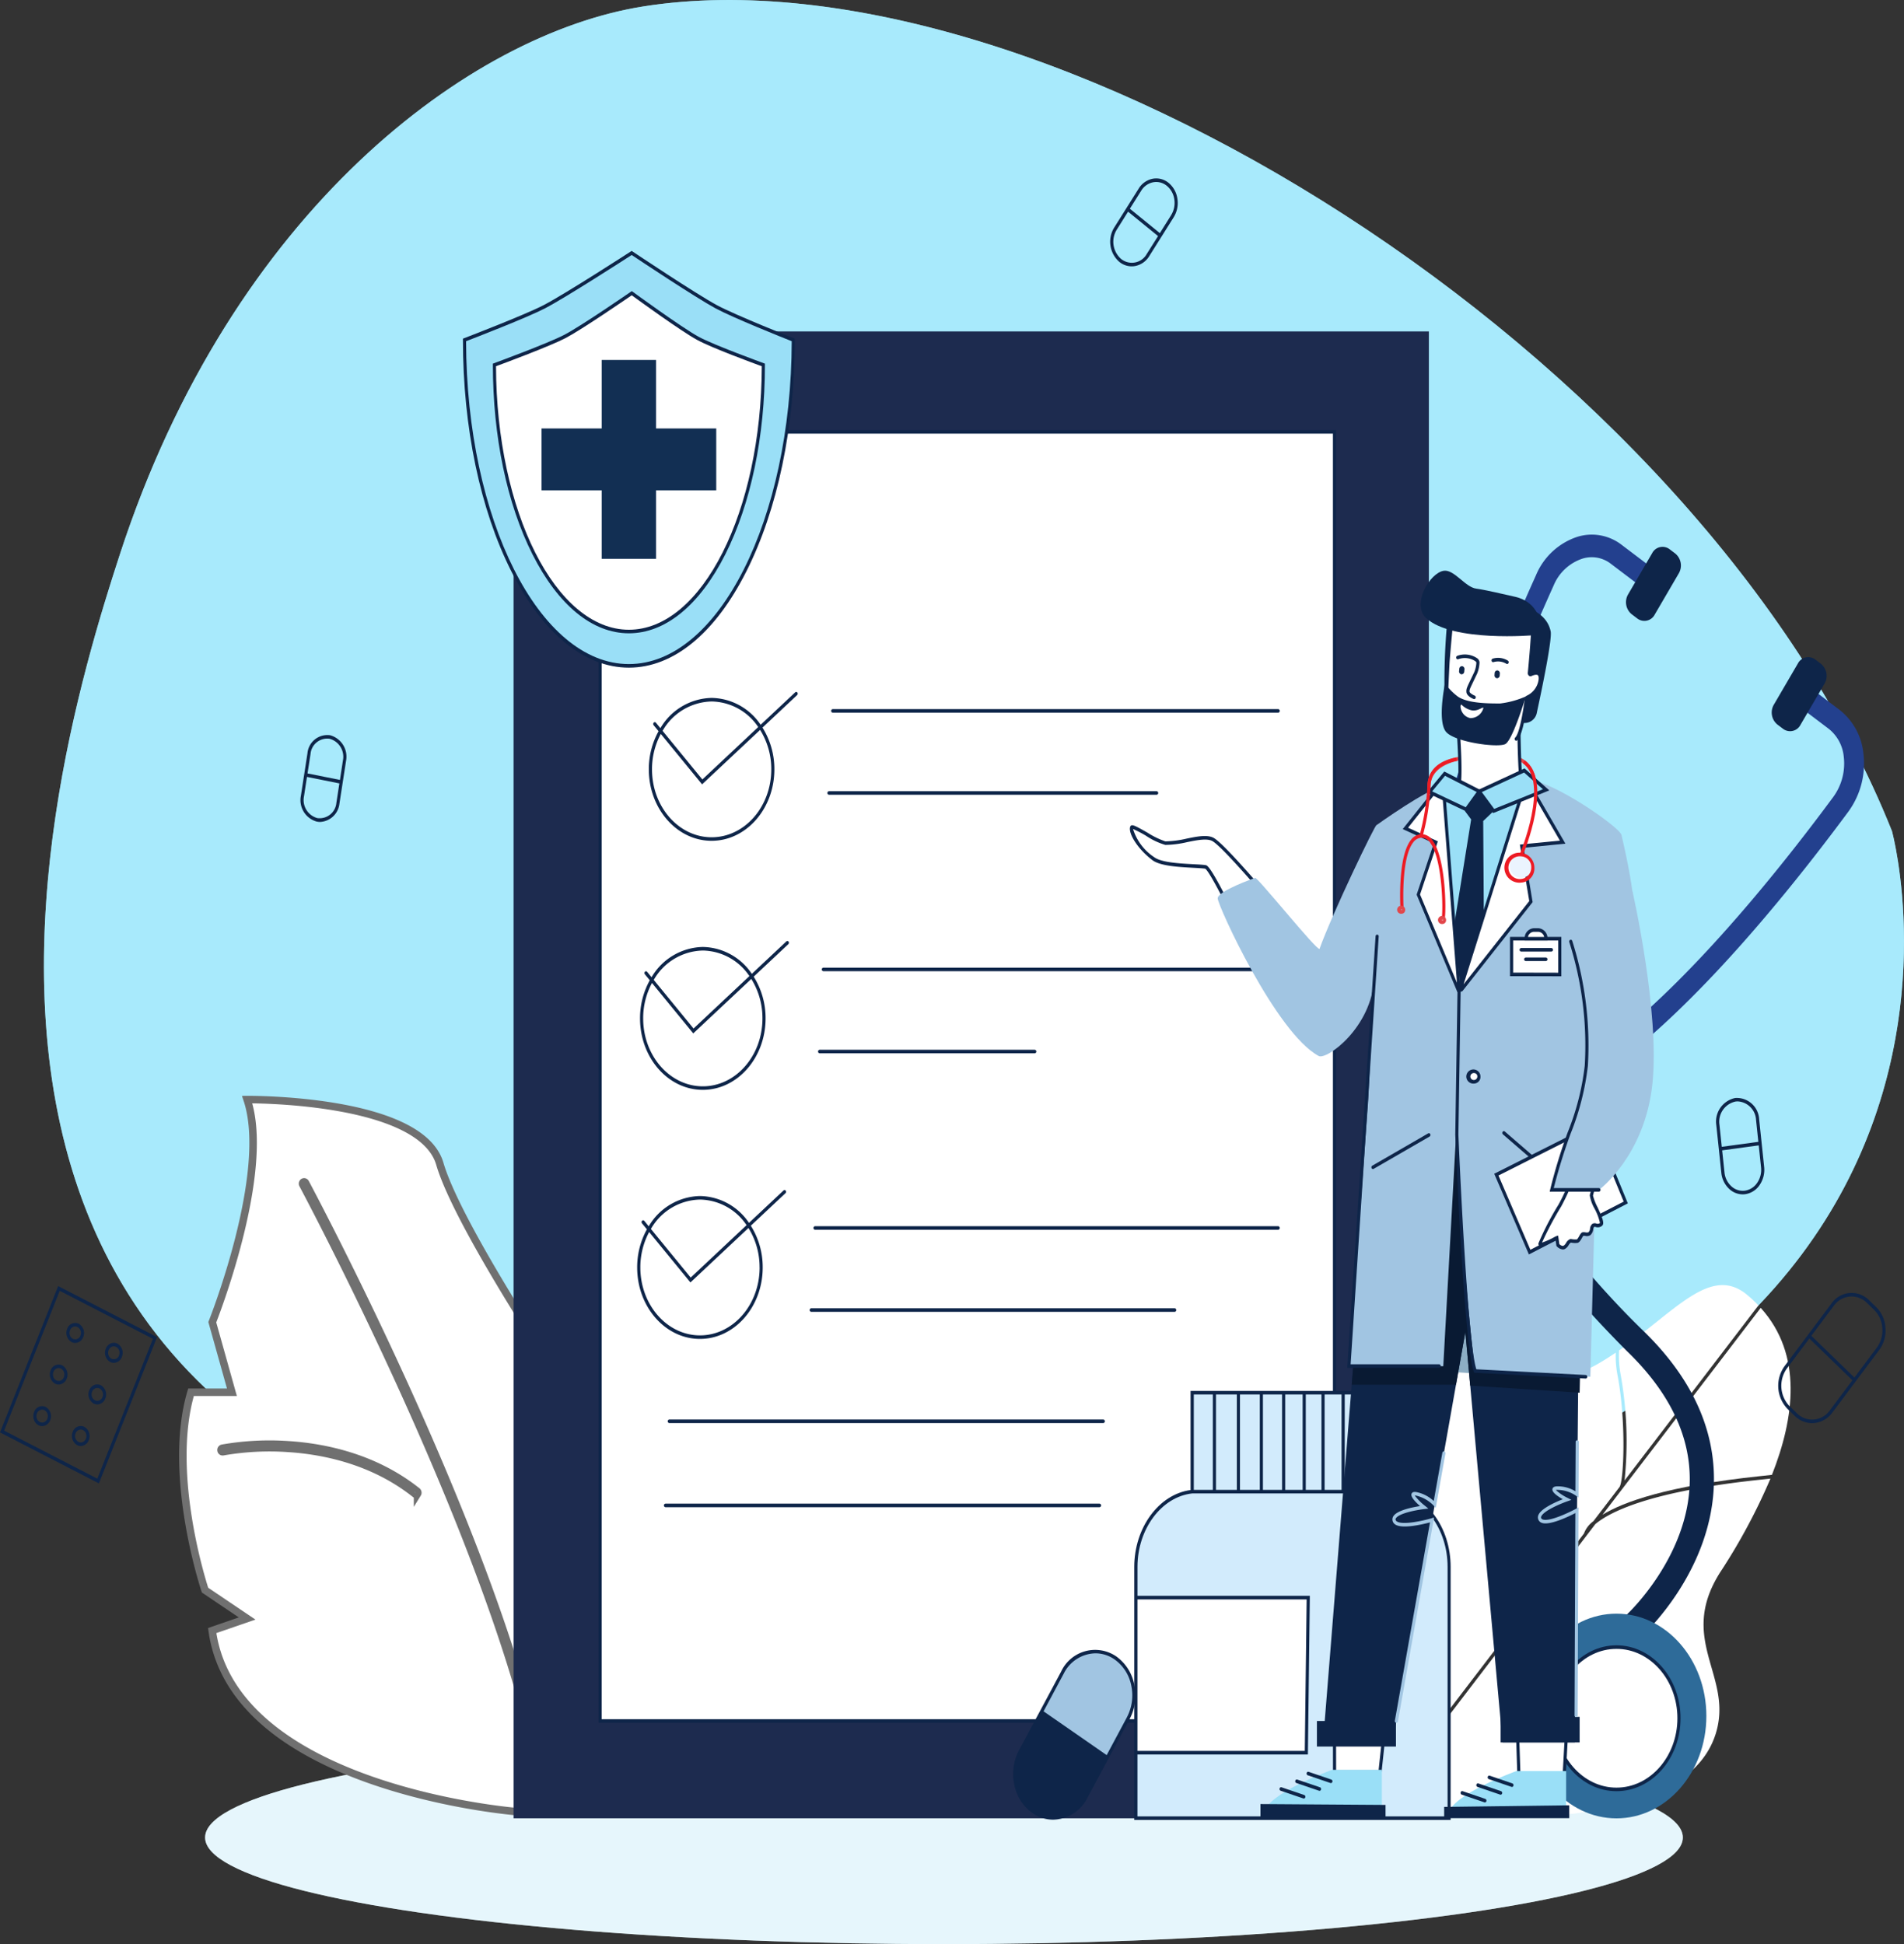 <svg xmlns="http://www.w3.org/2000/svg" width="253.966" height="259.367" viewBox="0 0 253.966 259.367">
  <rect x="0" y="0" width="253.966" height="259.367" fill="#333333" stroke="none"/>
  <g id="illustraion" transform="translate(-962.156 -953.116)">
    <g id="Shadow" transform="translate(989.514 1184.032)">
      <g id="Group_9" data-name="Group 9">
        <ellipse id="Ellipse_12" data-name="Ellipse 12" cx="98.554" cy="14.225" rx="98.554" ry="14.225" fill="#e6f7fd"/>
        <ellipse id="Ellipse_13" data-name="Ellipse 13" cx="98.554" cy="14.225" rx="98.554" ry="14.225" fill="#e6f7fd" opacity="0.5"/>
      </g>
    </g>
    <g id="Background_Simple" data-name="Background Simple" transform="translate(968.017 953.116)">
      <g id="Group_8" data-name="Group 8">
        <path id="Path_27" data-name="Path 27" d="M274.79,188.365C249.219,124.3,161.282,69.989,108.27,78.346,85.213,81.98,53.387,105.5,38.419,151.46,28.577,181.676-5.238,294.207,147.561,287.94S274.79,188.365,274.79,188.365Z" transform="translate(-28.293 -77.493)" fill="#a8eafc"/>
        <path id="Path_28" data-name="Path 28" d="M147.559,287.937C-5.24,294.208,28.577,181.675,38.416,151.46,53.388,105.5,85.21,81.977,108.272,78.344c18.88-2.976,42.186,2,65.534,12.529a212.168,212.168,0,0,1,23.913,12.737c33.449,20.6,63.737,51.353,77.07,84.753C274.789,188.363,300.358,281.673,147.559,287.937Z" transform="translate(-28.292 -77.492)" fill="#a8eafc" opacity="0.7"/>
      </g>
    </g>
    <path id="Path_268" data-name="Path 268" d="M1029.235,1217.63c-7.092-15.677-13.565-27.786-13.629-27.906a.257.257,0,0,1,.069-.327.2.2,0,0,1,.287.079c.064.12,6.546,12.244,13.644,27.935,5.589,12.354,12.544,29.137,16.313,43.592l5.76-42.78s-15.228-22.489-17.791-31.27-25.7-8.566-25.7-8.566c3.279,9.793-4.649,29.7-4.649,29.7l2.618,9.343H1000.7c-3.271,11.057,1.87,26.4,1.87,26.4l5.615,3.787-4.659,1.608c2.906,21.217,40.725,24.166,40.725,24.166l1.519-11.279C1042.076,1247.483,1034.941,1230.245,1029.235,1217.63Zm1.68,13.34a.2.2,0,0,1-.171.1.194.194,0,0,1-.12-.043c-5.667-4.517-12.346-5.814-16.951-6.108a36.107,36.107,0,0,0-8.722.451.212.212,0,0,1-.243-.19.238.238,0,0,1,.168-.277,36.435,36.435,0,0,1,8.821-.458c4.659.3,11.419,1.612,17.167,6.192A.259.259,0,0,1,1030.915,1230.97Z" transform="translate(-13.065 -78.575)" fill="#fff" stroke="#707070" stroke-width="1"/>
    <g id="Group_119" data-name="Group 119" transform="translate(1140.756 1124.562)">
      <path id="Path_269" data-name="Path 269" d="M1293.975,1246.384q-.671.073-1.364.146c-14.639,1.542-20.027,4.267-22,5.928l-25.176,32.931a.2.2,0,0,1-.158.081.2.2,0,0,1-.137-.058.263.263,0,0,1-.02-.336l23.978-31.363a3.543,3.543,0,0,1,1.255-1.642l3.484-4.558c.568-.744.936-8.7-.277-15.005a13.78,13.78,0,0,1-.219-2.93c-.723.488-1.47.964-2.247,1.42-9.128,5.351-11.758-3.889-15.971-2.494s-12.495,20.024-12.495,20.024-15.317,35.976,2.152,42.129c0,0,36.987,5.43,41.892-10.232,2.419-7.721-5.186-12.483.622-21.582A79.37,79.37,0,0,0,1293.975,1246.384Z" transform="translate(-1236.422 -1220.568)" fill="#fff"/>
      <path id="Path_270" data-name="Path 270" d="M1311.505,1221.056l-18.519,24.223h0l-2.582,3.377c2.774-1.7,8.632-3.845,21-5.147q.824-.087,1.6-.173C1316,1235.741,1317.145,1227.3,1311.505,1221.056Z" transform="translate(-1255.251 -1218.021)" fill="#fff"/>
      <path id="Path_271" data-name="Path 271" d="M1293.973,1228.233a50.565,50.565,0,0,1,.542,14.229l17.858-23.358a17.689,17.689,0,0,0-1.533-1.427c-4.86-4.02-9.548,2.239-17.06,7.433A13.443,13.443,0,0,0,1293.973,1228.233Z" transform="translate(-1256.422 -1216.395)" fill="#fff"/>
    </g>
    <g id="Group_120" data-name="Group 120" transform="translate(1150.903 1024.445)">
      <path id="Path_272" data-name="Path 272" d="M1263.739,1139.833a10.114,10.114,0,0,1-6.271-2.069c-6.182-4.682-7.125-15.7-2.8-32.762,3.377-13.319,9.186-27.437,13.464-36.936a9.059,9.059,0,0,1,5.509-5.123,6.5,6.5,0,0,1,5.906,1.058l3.391,2.568-1.465,2.508-3.391-2.568a4.147,4.147,0,0,0-3.774-.652,6.314,6.314,0,0,0-3.823,3.583c-4.226,9.38-9.959,23.308-13.276,36.4-1.851,7.3-2.71,13.459-2.552,18.3.177,5.365,1.615,9.107,4.275,11.122s6.247,2.077,10.659.188c3.979-1.7,8.632-4.986,13.831-9.755,9.315-8.546,18.379-19.952,24.341-28.016a7.579,7.579,0,0,0,1.423-5.4,5.4,5.4,0,0,0-1.987-3.711l-2.966-2.246,1.465-2.508,2.967,2.247a8.445,8.445,0,0,1,3.141,5.793,10.894,10.894,0,0,1-2.019,7.766c-6.038,8.166-15.225,19.726-24.706,28.423C1276.52,1135.89,1269.375,1139.833,1263.739,1139.833Z" transform="translate(-1252.002 -1062.652)" fill="#23408e"/>
      <path id="Path_273" data-name="Path 273" d="M1325.807,1096.731l.771.583a1.555,1.555,0,0,0,2.316-.531l3.211-5.5a2.077,2.077,0,0,0-.466-2.638l-.77-.583a1.555,1.555,0,0,0-2.317.531l-3.211,5.5A2.077,2.077,0,0,0,1325.807,1096.731Z" transform="translate(-1277.486 -1071.406)" fill="#0e2549"/>
      <path id="Path_274" data-name="Path 274" d="M1295.959,1074.127l.77.584a1.555,1.555,0,0,0,2.317-.531l3.21-5.5a2.076,2.076,0,0,0-.466-2.638l-.771-.583a1.555,1.555,0,0,0-2.316.531l-3.211,5.5A2.077,2.077,0,0,0,1295.959,1074.127Z" transform="translate(-1267.075 -1063.521)" fill="#0e2549"/>
      <path id="Path_275" data-name="Path 275" d="M1284.589,1251.92a1.543,1.543,0,0,1-1.255-.682,2.015,2.015,0,0,1,.24-2.583c.08-.074,8.2-7.706,8.294-17.784.058-6.01-2.743-11.8-8.325-17.208a157.557,157.557,0,0,1-22.014-27.62,2,2,0,0,1,.406-2.555,1.493,1.493,0,0,1,2.244.462c.091.149,9.266,15.107,21.454,26.916,6.355,6.157,9.537,12.911,9.459,20.074-.129,11.813-9.108,20.219-9.49,20.571A1.49,1.49,0,0,1,1284.589,1251.92Z" transform="translate(-1255.225 -1104.686)" fill="#0e2549"/>
      <ellipse id="Ellipse_17" data-name="Ellipse 17" cx="11.99" cy="13.654" rx="11.99" ry="13.654" transform="translate(14.877 143.951)" fill="#2e6b99"/>
      <ellipse id="Ellipse_18" data-name="Ellipse 18" cx="8.337" cy="9.493" rx="8.337" ry="9.493" transform="translate(18.531 148.41)" fill="#fff"/>
      <path id="Path_276" data-name="Path 276" d="M1288.684,1309.654c-4.712,0-8.545-4.365-8.545-9.731s3.833-9.731,8.545-9.731,8.546,4.365,8.546,9.731S1293.4,1309.654,1288.684,1309.654Zm0-18.986c-4.482,0-8.128,4.152-8.128,9.256s3.646,9.255,8.128,9.255,8.128-4.152,8.128-9.255S1293.166,1290.667,1288.684,1290.667Z" transform="translate(-1261.817 -1142.019)" fill="#0e2549"/>
    </g>
    <path id="Path_284" data-name="Path 284" d="M975.348,1242.922l-13.192-6.8,7.758-19.52,13.191,6.8Zm-12.639-7.036,12.431,6.406,7.414-18.654-12.431-6.406Z" transform="translate(0 -91.906)" fill="#0e2549"/>
    <path id="Path_285" data-name="Path 285" d="M976.931,1226.815a1.057,1.057,0,0,1-.483-.118,1.42,1.42,0,0,1-.585-1.769,1.122,1.122,0,0,1,1.554-.666,1.42,1.42,0,0,1,.585,1.769h0A1.178,1.178,0,0,1,976.931,1226.815Zm0-2.2a.677.677,0,0,0-.267.055.8.8,0,0,0-.423.451.967.967,0,0,0-.018.659.818.818,0,0,0,.4.481.722.722,0,0,0,1-.429h0a.914.914,0,0,0-.377-1.139A.674.674,0,0,0,976.933,1224.618Zm.879,1.314h0Z" transform="translate(-4.745 -94.535)" fill="#0e2549"/>
    <path id="Path_286" data-name="Path 286" d="M973.544,1235.336a1.047,1.047,0,0,1-.482-.119,1.418,1.418,0,0,1-.585-1.769,1.122,1.122,0,0,1,1.553-.667,1.419,1.419,0,0,1,.586,1.769h0A1.177,1.177,0,0,1,973.544,1235.336Zm0-2.2a.679.679,0,0,0-.268.056.8.8,0,0,0-.422.451.965.965,0,0,0-.019.658.824.824,0,0,0,.4.481.723.723,0,0,0,1-.43.915.915,0,0,0-.377-1.14A.685.685,0,0,0,973.547,1233.138Zm.879,1.315h0Z" transform="translate(-3.564 -97.507)" fill="#0e2549"/>
    <path id="Path_287" data-name="Path 287" d="M970.158,1243.856a1.05,1.05,0,0,1-.483-.119,1.273,1.273,0,0,1-.614-.746,1.5,1.5,0,0,1,.029-1.022,1.122,1.122,0,0,1,1.554-.666,1.419,1.419,0,0,1,.585,1.769A1.177,1.177,0,0,1,970.158,1243.856Zm0-2.2a.759.759,0,0,0-.69.506.967.967,0,0,0-.019.659.82.82,0,0,0,.4.481.665.665,0,0,0,.578.021.8.8,0,0,0,.422-.451.963.963,0,0,0,.019-.659.819.819,0,0,0-.4-.48A.672.672,0,0,0,970.16,1241.658Z" transform="translate(-2.382 -100.479)" fill="#0e2549"/>
    <path id="Path_288" data-name="Path 288" d="M984.84,1230.892a1.045,1.045,0,0,1-.482-.119,1.419,1.419,0,0,1-.585-1.769,1.242,1.242,0,0,1,.655-.7,1.037,1.037,0,0,1,.9.033,1.419,1.419,0,0,1,.585,1.769h0A1.177,1.177,0,0,1,984.84,1230.892Zm0-2.2a.661.661,0,0,0-.266.056.8.8,0,0,0-.423.451.961.961,0,0,0-.018.658.821.821,0,0,0,.4.481.724.724,0,0,0,1-.43h0a.965.965,0,0,0,.019-.658.824.824,0,0,0-.4-.481A.688.688,0,0,0,984.842,1228.693Zm.879,1.315h0Z" transform="translate(-7.504 -95.957)" fill="#0e2549"/>
    <path id="Path_289" data-name="Path 289" d="M981.454,1239.412a1.058,1.058,0,0,1-.483-.119,1.421,1.421,0,0,1-.585-1.769,1.122,1.122,0,0,1,1.554-.667,1.42,1.42,0,0,1,.585,1.769A1.178,1.178,0,0,1,981.454,1239.412Zm0-2.2a.678.678,0,0,0-.267.056.8.8,0,0,0-.422.451.967.967,0,0,0-.019.659.822.822,0,0,0,.4.48.667.667,0,0,0,.578.022.8.8,0,0,0,.422-.451h0a.914.914,0,0,0-.377-1.14A.674.674,0,0,0,981.456,1237.214Z" transform="translate(-6.322 -98.929)" fill="#0e2549"/>
    <path id="Path_290" data-name="Path 290" d="M978.068,1247.932a1.046,1.046,0,0,1-.482-.118,1.419,1.419,0,0,1-.586-1.769,1.122,1.122,0,0,1,1.554-.667,1.42,1.42,0,0,1,.585,1.769A1.177,1.177,0,0,1,978.068,1247.932Zm0-2.2a.758.758,0,0,0-.69.506.914.914,0,0,0,.378,1.14.668.668,0,0,0,.578.021.8.8,0,0,0,.422-.451.965.965,0,0,0,.019-.658.821.821,0,0,0-.4-.481A.678.678,0,0,0,978.071,1245.735Z" transform="translate(-5.141 -101.901)" fill="#0e2549"/>
    <path id="Path_291" data-name="Path 291" d="M1027.668,1103.72a2.664,2.664,0,0,0-3.025,2.413l-.876,5.663a2.968,2.968,0,0,0,2.119,3.445,2.322,2.322,0,0,0,.455.046,2.737,2.737,0,0,0,2.57-2.459l.876-5.663A2.967,2.967,0,0,0,1027.668,1103.72Zm-1.709,11.053a2.493,2.493,0,0,1-1.78-2.894l.4-2.6,4.321.867-.4,2.6A2.24,2.24,0,0,1,1025.96,1114.772Zm3.416-7.691-.4,2.6-4.321-.866.4-2.6a2.239,2.239,0,0,1,2.541-2.027A2.492,2.492,0,0,1,1029.376,1107.082Z" transform="translate(-21.477 -52.515)" fill="#0e2549"/>
    <path id="Path_292" data-name="Path 292" d="M1340.7,1222.659a4.239,4.239,0,0,0-1.237-2.764l-.956-.928a3.274,3.274,0,0,0-5.021.456l-6.242,8.34a4.46,4.46,0,0,0,.4,5.717l.956.928a3.3,3.3,0,0,0,2.307.967,3.392,3.392,0,0,0,2.714-1.424l6.242-8.34A4.406,4.406,0,0,0,1340.7,1222.659Zm-7.4,10.984a2.89,2.89,0,0,1-4.432.4l-.956-.928a3.938,3.938,0,0,1-.354-5.047l2.986-3.989,5.742,5.572Zm6.242-8.34-2.986,3.989-5.742-5.572,2.985-3.989a2.89,2.89,0,0,1,4.432-.4l.957.928a3.741,3.741,0,0,1,1.09,2.44A3.889,3.889,0,0,1,1339.547,1225.3Z" transform="translate(-127.049 -92.393)" fill="#0e2549"/>
    <path id="Path_293" data-name="Path 293" d="M1320.084,1187.248l-.665-6.334a2.986,2.986,0,0,0-3.2-2.862,3.213,3.213,0,0,0-2.513,3.639l.333,3.167h0l.333,3.167a3.382,3.382,0,0,0,1.079,2.182,2.645,2.645,0,0,0,1.772.7,2.579,2.579,0,0,0,.345-.023,2.794,2.794,0,0,0,1.916-1.23A3.579,3.579,0,0,0,1320.084,1187.248Zm-3.811-8.724a2.253,2.253,0,0,1,.293-.02,2.6,2.6,0,0,1,2.438,2.465l.308,2.931-4.88.665-.307-2.931A2.747,2.747,0,0,1,1316.273,1178.524Zm2.885,10.84a2.384,2.384,0,0,1-1.636,1.05,2.229,2.229,0,0,1-1.808-.582,2.887,2.887,0,0,1-.923-1.864l-.307-2.931,4.879-.665.308,2.932A3.059,3.059,0,0,1,1319.159,1189.364Z" transform="translate(-122.617 -78.451)" fill="#0e2549"/>
    <g id="Group_121" data-name="Group 121" transform="translate(1023.906 986.587)">
      <rect id="Rectangle_36" data-name="Rectangle 36" width="122.085" height="198.362" transform="translate(6.755 10.747)" fill="#1d2b4f"/>
      <rect id="Rectangle_37" data-name="Rectangle 37" width="97.958" height="171.987" transform="translate(18.295 24.14)" fill="#fff"/>
      <path id="Path_294" data-name="Path 294" d="M1183.131,1213.684h-98.376V1041.221h98.376Zm-97.958-.475h97.54V1041.7h-97.54Z" transform="translate(-1066.669 -1017.318)" fill="#0e2549"/>
      <path id="Path_295" data-name="Path 295" d="M1114.877,1094.961a.193.193,0,0,0-.294-.032l-4.608,4.326a8.03,8.03,0,0,0-6.535-3.585,8.12,8.12,0,0,0-6.836,4.04l-.591-.723a.191.191,0,0,0-.3-.012.262.262,0,0,0-.01.337l.658.8a10.453,10.453,0,0,0-1.3,5.089c0,5.256,3.755,9.533,8.372,9.533s8.372-4.277,8.372-9.533a10.392,10.392,0,0,0-1.584-5.57l4.62-4.338A.261.261,0,0,0,1114.877,1094.961Zm-11.437,1.185a7.632,7.632,0,0,1,6.213,3.411l-7.45,6.994-5.309-6.486A7.73,7.73,0,0,1,1103.441,1096.146Zm7.954,9.059c0,4.995-3.568,9.058-7.954,9.058s-7.955-4.063-7.955-9.058a9.953,9.953,0,0,1,1.173-4.73l5.507,6.728,7.74-7.266A9.878,9.878,0,0,1,1111.395,1105.2Z" transform="translate(-1070.267 -1036.033)" fill="#0e2549"/>
      <path id="Path_296" data-name="Path 296" d="M1113.068,1145.985a.192.192,0,0,0-.294-.032l-4.608,4.326a8.032,8.032,0,0,0-6.535-3.585,8.12,8.12,0,0,0-6.836,4.04l-.591-.722a.191.191,0,0,0-.295-.012.263.263,0,0,0-.01.337l.658.8a10.454,10.454,0,0,0-1.3,5.088c0,5.257,3.756,9.533,8.372,9.533s8.372-4.276,8.372-9.533a10.392,10.392,0,0,0-1.584-5.57l4.621-4.338A.261.261,0,0,0,1113.068,1145.985Zm-11.437,1.185a7.632,7.632,0,0,1,6.213,3.411l-7.45,6.994-5.309-6.486A7.732,7.732,0,0,1,1101.631,1147.17Zm7.954,9.058c0,4.995-3.568,9.058-7.954,9.058s-7.955-4.063-7.955-9.058a9.95,9.95,0,0,1,1.174-4.73l5.506,6.728,7.74-7.266A9.873,9.873,0,0,1,1109.585,1156.228Z" transform="translate(-1069.635 -1053.83)" fill="#0e2549"/>
      <path id="Path_297" data-name="Path 297" d="M1112.488,1197.01a.193.193,0,0,0-.294-.033l-4.608,4.326a8.029,8.029,0,0,0-6.535-3.584,8.12,8.12,0,0,0-6.836,4.039l-.591-.722a.191.191,0,0,0-.3-.012.261.261,0,0,0-.01.336l.658.8a10.46,10.46,0,0,0-1.3,5.089c0,5.257,3.755,9.534,8.372,9.534s8.372-4.277,8.372-9.534a10.392,10.392,0,0,0-1.584-5.57l4.62-4.338A.26.26,0,0,0,1112.488,1197.01Zm-11.437,1.184a7.632,7.632,0,0,1,6.213,3.412l-7.45,6.993-5.309-6.486A7.731,7.731,0,0,1,1101.051,1198.194Zm7.954,9.058c0,4.995-3.569,9.058-7.954,9.058s-7.955-4.063-7.955-9.058a9.953,9.953,0,0,1,1.174-4.73l5.507,6.728,7.739-7.266A9.879,9.879,0,0,1,1109,1207.252Z" transform="translate(-1069.433 -1071.628)" fill="#0e2549"/>
      <path id="Path_298" data-name="Path 298" d="M1192.034,1098.867h-59.422a.24.24,0,0,1,0-.476h59.422a.24.24,0,0,1,0,.476Z" transform="translate(-1083.289 -1037.259)" fill="#0e2549"/>
      <path id="Path_299" data-name="Path 299" d="M1175.553,1115.688h-43.711a.24.24,0,0,1,0-.476h43.711a.24.24,0,0,1,0,.476Z" transform="translate(-1083.021 -1043.127)" fill="#0e2549"/>
      <path id="Path_300" data-name="Path 300" d="M1190.756,1151.833h-60.069a.24.24,0,0,1,0-.475h60.069a.24.24,0,0,1,0,.475Z" transform="translate(-1082.618 -1055.734)" fill="#0e2549"/>
      <path id="Path_301" data-name="Path 301" d="M1158.622,1168.654h-28.7a.24.24,0,0,1,0-.476h28.7a.24.24,0,0,1,0,.476Z" transform="translate(-1082.349 -1061.601)" fill="#0e2549"/>
      <path id="Path_302" data-name="Path 302" d="M1190.766,1204.8h-61.789a.24.24,0,0,1,0-.475h61.789a.24.24,0,0,1,0,.475Z" transform="translate(-1082.021 -1074.209)" fill="#0e2549"/>
      <path id="Path_303" data-name="Path 303" d="M1176.689,1221.62h-48.482a.24.24,0,0,1,0-.476h48.482a.24.24,0,0,1,0,.476Z" transform="translate(-1081.753 -1080.076)" fill="#0e2549"/>
      <path id="Path_304" data-name="Path 304" d="M1157.027,1244.407h-57.9a.24.24,0,0,1,0-.475h57.9a.24.24,0,0,1,0,.475Z" transform="translate(-1071.611 -1088.025)" fill="#0e2549"/>
      <path id="Path_305" data-name="Path 305" d="M1156.253,1261.644h-57.9a.24.24,0,0,1,0-.476h57.9a.24.24,0,0,1,0,.476Z" transform="translate(-1071.341 -1094.037)" fill="#0e2549"/>
      <path id="Path_306" data-name="Path 306" d="M1101.157,1016.542c0,24.014-9.817,43.481-21.927,43.481s-21.927-19.467-21.927-43.481c0,0,8.074-3.091,10.644-4.427,3.005-1.564,11.656-7.177,11.656-7.177s8.455,5.657,11.277,7.177C1093.446,1013.5,1101.157,1016.542,1101.157,1016.542Z" transform="translate(-1057.094 -1004.662)" fill="#9adff7"/>
      <path id="Path_307" data-name="Path 307" d="M1079.118,1060.114c-5.935,0-11.506-4.566-15.686-12.855-4.159-8.247-6.45-19.209-6.45-30.864v-.171l.142-.055c.081-.031,8.094-3.1,10.624-4.418,2.963-1.542,11.553-7.112,11.639-7.168l.1-.068.1.07c.085.057,8.479,5.669,11.261,7.168,2.526,1.36,10.18,4.387,10.256,4.418l.14.055v.169c0,11.655-2.29,22.617-6.45,30.864C1090.623,1055.548,1085.053,1060.114,1079.118,1060.114Zm-21.718-43.549c.046,23.767,9.771,43.073,21.718,43.073s21.672-19.308,21.718-43.074c-1.06-.421-7.8-3.114-10.158-4.382-2.629-1.416-10.209-6.463-11.19-7.118-1,.645-8.766,5.661-11.567,7.119C1065.56,1013.412,1058.494,1016.145,1057.4,1016.565Z" transform="translate(-1056.982 -1004.515)" fill="#0e2549"/>
      <path id="Path_308" data-name="Path 308" d="M1099.3,1022.754c0,19.641-8.03,35.564-17.935,35.564s-17.935-15.922-17.935-35.564c0,0,7.159-2.628,9.424-3.811,2.316-1.21,8.9-5.76,8.9-5.76s6.512,4.767,8.835,6.033C1092.654,1020.342,1099.3,1022.754,1099.3,1022.754Z" transform="translate(-1059.233 -1007.539)" fill="#fff"/>
      <path id="Path_309" data-name="Path 309" d="M1081.257,1058.405c-4.868,0-9.436-3.742-12.863-10.536-3.405-6.752-5.281-15.725-5.281-25.266v-.173l.145-.053c.072-.026,7.174-2.637,9.4-3.8,2.279-1.19,8.809-5.7,8.875-5.747l.112-.078.109.081c.065.048,6.529,4.773,8.812,6.018,2.029,1.106,8.622,3.5,8.688,3.526l.145.053v.174c0,9.541-1.875,18.514-5.281,25.266C1090.693,1054.664,1086.125,1058.405,1081.257,1058.405Zm-17.725-35.628c.047,19.4,7.98,35.153,17.725,35.153s17.678-15.754,17.725-35.152c-1.009-.368-6.686-2.456-8.6-3.5-2.169-1.183-7.855-5.316-8.747-5.968-.879.6-6.672,4.581-8.806,5.7C1070.734,1020.105,1064.585,1022.388,1063.531,1022.777Z" transform="translate(-1059.121 -1007.388)" fill="#0e2549"/>
      <path id="Path_310" data-name="Path 310" d="M1096.385,1036h-8.027v-9.14h-7.246V1036h-8.027v8.251h8.027v9.14h7.246v-9.14h8.027Z" transform="translate(-1062.599 -1012.31)" fill="#122f53"/>
    </g>
    <path id="Path_313" data-name="Path 313" d="M1259.524,980.4a3.334,3.334,0,0,0-1.16-2.127,2.586,2.586,0,0,0-2.142-.563,2.835,2.835,0,0,0-1.868,1.322l-3.259,5.189a3.578,3.578,0,0,0,.667,4.566,2.615,2.615,0,0,0,1.661.608,2.569,2.569,0,0,0,.481-.046,2.832,2.832,0,0,0,1.868-1.321l3.259-5.189A3.607,3.607,0,0,0,1259.524,980.4Zm-4.092,7.353a2.273,2.273,0,0,1-3.427.649,3.058,3.058,0,0,1-.57-3.9l1.508-2.4,4,3.255Zm3.259-5.189-1.508,2.4-4-3.254,1.508-2.4a2.418,2.418,0,0,1,1.6-1.129,2.212,2.212,0,0,1,.412-.039,2.238,2.238,0,0,1,1.42.519,2.854,2.854,0,0,1,.992,1.818A3.088,3.088,0,0,1,1258.69,982.558Z" transform="translate(-140.319 -0.747)" fill="#0e2549"/>
    <g id="Group_123" data-name="Group 123" transform="translate(1097.294 1173.208)">
      <path id="Path_320" data-name="Path 320" d="M1172.463,1312.814h0a6.355,6.355,0,0,1-1.714-8.042l5.621-10.5a4.809,4.809,0,0,1,7.063-1.951h0a6.355,6.355,0,0,1,1.713,8.042l-5.62,10.5A4.809,4.809,0,0,1,1172.463,1312.814Z" transform="translate(-1169.792 -1291.228)" fill="#a1c5e2"/>
      <path id="Path_321" data-name="Path 321" d="M1185.837,1295.752a6.059,6.059,0,0,0-2.408-3.766,5,5,0,0,0-7.349,2.031l-5.621,10.5a6.773,6.773,0,0,0-.624,4.6,6.062,6.062,0,0,0,2.408,3.766,4.842,4.842,0,0,0,2.774.888,5.241,5.241,0,0,0,4.575-2.919l5.621-10.5A6.77,6.77,0,0,0,1185.837,1295.752Zm-6.6,14.858a4.605,4.605,0,0,1-6.776,1.872,5.583,5.583,0,0,1-2.219-3.472,6.242,6.242,0,0,1,.575-4.244l2.7-5.047,8.419,5.843Zm5.62-10.5-2.7,5.048-8.419-5.843,2.7-5.048a4.831,4.831,0,0,1,4.218-2.691,4.463,4.463,0,0,1,2.558.819,5.588,5.588,0,0,1,2.219,3.471A6.244,6.244,0,0,1,1184.855,1300.108Z" transform="translate(-1169.68 -1291.099)" fill="#0e2549"/>
      <path id="Path_322" data-name="Path 322" d="M1180.077,1314.123s-1.407,3.081-3.119,3.466-4.163.819-6.227-2.435.709-7.383.709-7.383l2.107-3.937,8.776,6.091Z" transform="translate(-1169.78 -1295.541)" fill="#0e2549"/>
    </g>
    <g id="Group_124" data-name="Group 124" transform="translate(1113.451 1138.682)">
      <path id="Path_323" data-name="Path 323" d="M1202.323,1251.64v-13.2h26.758v13.2c4.218.5,7.512,4.809,7.512,10.045V1295.2h-41.783v-33.514C1194.811,1256.449,1198.125,1252.087,1202.323,1251.64Z" transform="translate(-1194.602 -1238.205)" fill="#d2ebfc"/>
      <path id="Path_324" data-name="Path 324" d="M1194.81,1301.112h22.735l.254-20.69H1194.81Z" transform="translate(-1194.602 -1252.848)" fill="#fff"/>
      <path id="Path_325" data-name="Path 325" d="M1229.178,1251.3v-13.223H1202V1251.3c-4.228.568-7.512,5.03-7.512,10.258v33.752h42.2v-33.752C1236.691,1256.3,1233.474,1251.928,1229.178,1251.3Zm-9.3-12.747h2.262v12.721h-2.262Zm-2.512,0h2.094v12.721h-2.094Zm-2.745,0h2.327v12.721h-2.327Zm-2.97,0h2.553v12.721h-2.553Zm-3.063,0h2.646v12.721h-2.646Zm-3.2,0h2.785v12.721h-2.785Zm-2.96,0h2.543v12.721h-2.543Zm-7.513,27.336h22.568l-.248,20.214h-22.32Zm41.366,28.944h-41.366v-8.255h22.733l.26-21.166h-22.992v-3.856c0-5.06,3.213-9.366,7.316-9.806h21.267v-.476h-.937v-12.721h6.208v13.173l.187.023c4.176.5,7.326,4.716,7.326,9.808Z" transform="translate(-1194.49 -1238.078)" fill="#0e2549"/>
    </g>
    <g id="Group_125" data-name="Group 125" transform="translate(1112.869 1029.252)">
      <path id="Path_326" data-name="Path 326" d="M1235.5,1308.511l.008,4.98h6.059l.505-4.725Z" transform="translate(-1208.214 -1153.215)" fill="#fff"/>
      <path id="Path_327" data-name="Path 327" d="M1241.644,1313.6h-6.453l-.008-5.464,7.016.273Zm-6.036-.475h5.666l.455-4.259-6.128-.238Z" transform="translate(-1208.102 -1153.083)" fill="#0e2549"/>
      <path id="Path_328" data-name="Path 328" d="M1264.266,1219.866v9.715l-7.449-.518,1.077-8.8Z" transform="translate(-1215.648 -1122.295)" fill="#8daec4"/>
      <path id="Path_329" data-name="Path 329" d="M1230.153,1315.7s-8.757,3.165-9.059,5.773h15.7V1315.7Z" transform="translate(-1203.188 -1155.722)" fill="#9adff7"/>
      <path id="Path_330" data-name="Path 330" d="M1273.011,1308.62l.165,5.038h6.059l.287-5.147Z" transform="translate(-1221.297 -1153.215)" fill="#fff"/>
      <path id="Path_331" data-name="Path 331" d="M1279.316,1313.766h-6.457l-.181-5.51,6.952-.116Zm-6.054-.476h5.662l.26-4.667-6.072.1Z" transform="translate(-1221.181 -1153.086)" fill="#0e2549"/>
      <path id="Path_332" data-name="Path 332" d="M1267.9,1315.953s-8.757,3.165-9.059,5.773h15.7v-5.773Z" transform="translate(-1216.356 -1155.811)" fill="#9adff7"/>
      <path id="Path_333" data-name="Path 333" d="M1257.966,1323.182v1.5h16.684v-1.715Z" transform="translate(-1216.049 -1158.257)" fill="#0e2549"/>
      <path id="Path_334" data-name="Path 334" d="M1237.024,1322.827v1.6h-16.684v-1.715Z" transform="translate(-1202.925 -1158.168)" fill="#0e2549"/>
      <path id="Path_335" data-name="Path 335" d="M1270.117,1318.4a.187.187,0,0,1-.06-.01l-3.027-1.032a.245.245,0,0,1-.141-.3.207.207,0,0,1,.26-.16l3.027,1.032a.244.244,0,0,1,.141.3A.214.214,0,0,1,1270.117,1318.4Z" transform="translate(-1219.159 -1156.14)" fill="#0e2549"/>
      <path id="Path_336" data-name="Path 336" d="M1267.247,1121.231l-.376-.206c.03-.072,3.005-7.207,1.442-10.76a3.113,3.113,0,0,0-2.265-1.857h-6.27c-.036,0-4.764.346-4.828,3.573a39.255,39.255,0,0,0,.556,6.615l-.41.1a39.989,39.989,0,0,1-.564-6.722c.073-3.666,5.023-4.024,5.234-4.037h6.323l.02,0a3.525,3.525,0,0,1,2.578,2.116C1270.341,1113.813,1267.374,1120.93,1267.247,1121.231Z" transform="translate(-1214.85 -1083.252)" fill="#e2474b"/>
      <path id="Path_337" data-name="Path 337" d="M1267.793,1319.987a.2.2,0,0,1-.06-.01l-3.027-1.031a.245.245,0,0,1-.14-.3.207.207,0,0,1,.26-.16l3.027,1.031a.245.245,0,0,1,.141.3A.215.215,0,0,1,1267.793,1319.987Z" transform="translate(-1218.348 -1156.692)" fill="#0e2549"/>
      <path id="Path_338" data-name="Path 338" d="M1264.572,1321.571a.193.193,0,0,1-.06-.01l-3.027-1.031a.245.245,0,0,1-.14-.3.206.206,0,0,1,.26-.16l3.027,1.032a.244.244,0,0,1,.14.3A.214.214,0,0,1,1264.572,1321.571Z" transform="translate(-1217.224 -1157.245)" fill="#0e2549"/>
      <path id="Path_339" data-name="Path 339" d="M1233.029,1317.608a.187.187,0,0,1-.06-.01l-3.027-1.031a.246.246,0,0,1-.141-.3.207.207,0,0,1,.26-.159l3.027,1.031a.244.244,0,0,1,.141.3A.214.214,0,0,1,1233.029,1317.608Z" transform="translate(-1206.222 -1155.863)" fill="#0e2549"/>
      <path id="Path_340" data-name="Path 340" d="M1230.7,1319.192a.2.2,0,0,1-.06-.01l-3.027-1.031a.244.244,0,0,1-.14-.3.206.206,0,0,1,.26-.16l3.027,1.031a.245.245,0,0,1,.14.3A.214.214,0,0,1,1230.7,1319.192Z" transform="translate(-1205.411 -1156.415)" fill="#0e2549"/>
      <path id="Path_341" data-name="Path 341" d="M1227.484,1320.776a.193.193,0,0,1-.06-.01l-3.027-1.031a.244.244,0,0,1-.14-.3.206.206,0,0,1,.26-.159l3.027,1.031a.244.244,0,0,1,.14.3A.214.214,0,0,1,1227.484,1320.776Z" transform="translate(-1204.288 -1156.968)" fill="#0e2549"/>
      <path id="Path_342" data-name="Path 342" d="M1267.563,1174.92l-.242,25.912-.143,15.441-.436,46.665H1257.1l-4.314-47.6-.649-7.162-1.249,7.046-8.454,47.715h-9.283l3.825-47.715h0l1.764-22.021,1.028-12.814,13.027-2.562,5.043-.992Z" transform="translate(-1207.393 -1106.618)" fill="#0e2549"/>
      <path id="Path_343" data-name="Path 343" d="M1258.657,1100.568s.682,8.158.109,9.06-3.881,2.564-3.881,2.564l5.546,18.57,11.844-1.3.768-13.806s-5.406-5.016-5.733-6.045c-.45-1.426-.452-9.039-.452-9.039Z" transform="translate(-1214.974 -1080.684)" fill="#fff"/>
      <path id="Path_344" data-name="Path 344" d="M1260.148,1130.889l-5.661-18.954.175-.088c.906-.455,3.354-1.789,3.8-2.486.384-.6.113-5.779-.148-8.9a.232.232,0,0,1,.188-.259.217.217,0,0,1,.228.214c.115,1.377.66,8.294.07,9.222-.531.836-3.049,2.172-3.791,2.553l5.432,18.187,11.5-1.266.75-13.482c-.846-.787-5.391-5.051-5.713-6.071-.458-1.448-.465-8.807-.465-9.12a.211.211,0,1,1,.417,0c0,.076.006,7.589.44,8.959.225.71,3.513,3.942,5.668,5.941l.083.078-.786,14.131Z" transform="translate(-1214.836 -1080.556)" fill="#0e2549"/>
      <path id="Path_345" data-name="Path 345" d="M1204.871,1124.259c1.812,1.165,9,9.827,9,9.827l-5.162,2.807s-4.187-8.907-4.929-9.021c-1.392-.214-5.6-.07-6.962-1.106-2.056-1.568-3.119-3.565-2.874-4.188.132-.335,3.7,2.1,4.479,2.122C1200.637,1124.765,1203.58,1123.428,1204.871,1124.259Z" transform="translate(-1193.708 -1088.35)" fill="#fff"/>
      <path id="Path_346" data-name="Path 346" d="M1208.513,1137.079l-.095-.2c-1.98-4.213-4.311-8.695-4.784-8.9-.363-.054-.957-.085-1.644-.122-1.841-.1-4.362-.232-5.395-1.019-2.075-1.582-3.267-3.672-2.947-4.483a.261.261,0,0,1,.146-.152c.223-.091.627.109,2.116.953a11.186,11.186,0,0,0,2.412,1.18,13.4,13.4,0,0,0,2.852-.371c1.469-.3,2.856-.574,3.688-.039h0c1.818,1.169,8.759,9.516,9.054,9.87l.2.238Zm-14.5-14.4a6.974,6.974,0,0,0,2.818,3.76c.937.714,3.39.844,5.181.939.7.037,1.3.069,1.693.129.184.028.565.087,2.9,4.67.932,1.833,1.812,3.677,2.1,4.275l4.722-2.568c-1.168-1.4-7.16-8.518-8.758-9.546-.7-.451-2.017-.187-3.41.092a13.6,13.6,0,0,1-2.936.378,9.309,9.309,0,0,1-2.588-1.229A16.7,16.7,0,0,0,1194.01,1122.682Z" transform="translate(-1193.597 -1088.223)" fill="#0e2549"/>
      <path id="Path_347" data-name="Path 347" d="M1249.609,1116.021c-3.58,1.487-2.715,23.258-2.715,23.258-.585,2.56-1.961,16.267-1.961,16.267l25.091,5.695,2.958-17.108s1.852-28.8-7.978-30.49c-.944-.161-3.826,1.373-6.907,1.034-1.336-.147-2.017,1.669-2.682-1C1255.415,1113.679,1250.387,1115.7,1249.609,1116.021Z" transform="translate(-1211.503 -1085.24)" fill="#9adff7"/>
      <path id="Path_348" data-name="Path 348" d="M1269.757,1202.072l-.329,14.476-.2-.013-14.393-.934-.649-7.162-1.249,7.046h-13.912l1.764-22.021,5.166-10.582,8.889-4.795,4.481-2.416.563,1.424,9.485,24Z" transform="translate(-1209.442 -1106.88)" fill="#091a33"/>
      <path id="Path_349" data-name="Path 349" d="M1243.8,1142.394l-2.382-27.954c-1.641,0-8.654,5.025-8.654,5.025-.111-.259-5.985,11.956-7.6,16.5-.187.525-8.668-10.075-8.62-9.448,0,0-5.005,1.736-4.969,2.732s7.773,17.954,13.476,21.019c1.057.568,7.071-3.81,7.386-10.322l-.775,16.058-2.577,35.624,12.581.023,1.831-33.191Z" transform="translate(-1199.866 -1085.522)" fill="#a1c5e2"/>
      <path id="Path_350" data-name="Path 350" d="M1269.8,1112.818l-9.13,29.606c-.024,2.36-.483,11.838,0,21.865.654,13.618,2.308,28.25,2.308,27.436,0-.33,15.353.771,15.353.771l.738-27.948s5.817-4.582,5.817-17.559c0-14.539-.7-19.479-2.4-26.774C1282.249,1119.161,1273.146,1112.818,1269.8,1112.818Z" transform="translate(-1216.917 -1084.957)" fill="#a1c5e2"/>
      <path id="Path_351" data-name="Path 351" d="M1263.835,1076.327c-1.491-.037-5.112-.178-5.45,2.818a89.055,89.055,0,0,0-.332,10.244,1.806,1.806,0,0,0,1.437,1.825l9.062,1.324a1.673,1.673,0,0,0,1.809-1.414c.675-3.122,2.051-9.739,1.836-10.8C1271.462,1076.719,1266.2,1076.385,1263.835,1076.327Z" transform="translate(-1216.073 -1072.224)" fill="#0e2549"/>
      <path id="Path_352" data-name="Path 352" d="M1267.705,1095.761c.555-.508,1.009-2.77,1.359-5.374a.217.217,0,0,1,.113-.168,2.985,2.985,0,0,0,1.72-2.355c.1-1.126-.634-.994-1.235-.715-.108.05-.219-.052-.206-.187.311-3.158.47-5.942.47-5.942l-10.769-1.573s-.3,2.813-.547,5.979c-.012.142-.406,7.723-.224,8.441a2.127,2.127,0,0,0,.669,1.041s.619.744,4.532,1.316Z" transform="translate(-1216.179 -1073.317)" fill="#fff"/>
      <path id="Path_353" data-name="Path 353" d="M1263.477,1096.32l-.027,0c-3.7-.54-4.516-1.238-4.644-1.373a2.356,2.356,0,0,1-.731-1.155c-.2-.78.21-8.457.216-8.529.249-3.133.545-5.957.548-5.985l.025-.238,11.172,1.632-.012.223c0,.028-.159,2.767-.461,5.853.518-.223.908-.227,1.16-.011a1.134,1.134,0,0,1,.271,1.012,3.213,3.213,0,0,1-1.835,2.543c-.434,3.224-.9,5.027-1.433,5.513a.192.192,0,0,1-.294-.036.261.261,0,0,1,.032-.335c.247-.227.744-1.207,1.283-5.224a.449.449,0,0,1,.236-.35,2.764,2.764,0,0,0,1.6-2.161c.019-.207.016-.477-.107-.581s-.442-.075-.841.111a.32.32,0,0,1-.35-.052.447.447,0,0,1-.143-.382c.257-2.608.412-4.986.456-5.708l-10.364-1.514c-.076.744-.315,3.132-.522,5.733-.022.3-.4,7.7-.231,8.354a1.885,1.885,0,0,0,.6.921l.021.023s.7.7,4.407,1.244a.234.234,0,0,1,.181.266A.221.221,0,0,1,1263.477,1096.32Z" transform="translate(-1216.068 -1073.174)" fill="#0e2549"/>
      <path id="Path_354" data-name="Path 354" d="M1268.628,1091.506h-.028a.383.383,0,0,1-.32-.426l.017-.255a.367.367,0,0,1,.375-.364.383.383,0,0,1,.32.426l-.018.255A.37.37,0,0,1,1268.628,1091.506Z" transform="translate(-1219.646 -1077.157)" fill="#0e2549"/>
      <path id="Path_355" data-name="Path 355" d="M1261.362,1090.677a.287.287,0,0,1-.041,0,.388.388,0,0,1-.3-.44l.031-.3a.36.36,0,0,1,.386-.347.389.389,0,0,1,.3.44l-.031.3A.368.368,0,0,1,1261.362,1090.677Z" transform="translate(-1217.112 -1076.853)" fill="#0e2549"/>
      <path id="Path_356" data-name="Path 356" d="M1269.746,1088.711a.186.186,0,0,1-.1-.03,2.149,2.149,0,0,0-1.706-.222.206.206,0,0,1-.261-.157.246.246,0,0,1,.138-.3,2.492,2.492,0,0,1,2.032.261.256.256,0,0,1,.081.324A.205.205,0,0,1,1269.746,1088.711Z" transform="translate(-1219.433 -1076.264)" fill="#0e2549"/>
      <path id="Path_357" data-name="Path 357" d="M1262.824,1093.15a.187.187,0,0,1-.069-.014c-.157-.063-.94-.4-.966-.948-.019-.4.028-.5.608-1.714.125-.261.275-.575.457-.958a3.818,3.818,0,0,0,.268-1.253c0-.016-.039-.1-.2-.212a2.562,2.562,0,0,0-2.2-.229.2.2,0,0,1-.275-.124.251.251,0,0,1,.108-.313,2.935,2.935,0,0,1,2.587.262.789.789,0,0,1,.4.581,4.393,4.393,0,0,1-.306,1.488l-.007.017c-.184.387-.336.705-.462.968-.554,1.158-.57,1.2-.557,1.46.006.143.375.4.687.525a.248.248,0,0,1,.128.3A.213.213,0,0,1,1262.824,1093.15Z" transform="translate(-1216.908 -1076.018)" fill="#0e2549"/>
      <path id="Path_358" data-name="Path 358" d="M1277.01,1191.32a.192.192,0,0,1-.126-.048l-6.927-5.992a.26.26,0,0,1-.04-.333.192.192,0,0,1,.292-.046l6.926,5.991a.26.26,0,0,1,.04.333A.2.2,0,0,1,1277.01,1191.32Z" transform="translate(-1220.203 -1110.083)" fill="#0e2549"/>
      <path id="Path_359" data-name="Path 359" d="M1243.279,1190.059a.208.208,0,0,1-.187-.13.254.254,0,0,1,.092-.32l7.452-4.308a.2.2,0,0,1,.281.1.255.255,0,0,1-.092.32l-7.452,4.307A.185.185,0,0,1,1243.279,1190.059Z" transform="translate(-1210.853 -1110.23)" fill="#0e2549"/>
      <path id="Path_360" data-name="Path 360" d="M1255.032,1113.166l-5,6.3,4.056,1.856-2.332,6.969,5.361,12.822c.02.047.083.027.078-.025Z" transform="translate(-1213.28 -1085.078)" fill="#fff"/>
      <path id="Path_361" data-name="Path 361" d="M1256.96,1141.072a.25.25,0,0,1-.226-.162l-5.4-12.914,2.291-6.846-4.144-1.9,5.527-6.952,2.2,28.46a.285.285,0,0,1-.183.3A.21.21,0,0,1,1256.96,1141.072Zm-.167-.27v0Zm-5.005-12.826,4.924,11.774-2.036-26.321-4.482,5.639,3.969,1.816Z" transform="translate(-1213.089 -1084.776)" fill="#0e2549"/>
      <path id="Path_362" data-name="Path 362" d="M1270.1,1112.818l4.836,8.35-5.456.54,1.226,7.392-9.259,11.746c-.061.078-.173,0-.139-.1Z" transform="translate(-1217.213 -1084.957)" fill="#fff"/>
      <path id="Path_363" data-name="Path 363" d="M1261.275,1140.833a.272.272,0,0,1-.154-.05.353.353,0,0,1-.12-.4l8.931-28.373,5.26,9.08-5.575.552,1.2,7.25-9.327,11.833A.275.275,0,0,1,1261.275,1140.833Zm.119-.292v0Zm8.65-27.478-8.436,26.8,8.761-11.116-1.249-7.534,5.337-.529Z" transform="translate(-1217.101 -1084.673)" fill="#0e2549"/>
      <path id="Path_364" data-name="Path 364" d="M1277.636,1207.682h-.01l-14.857-.778-.052-.134c-1.3-3.33-2.428-30.483-2.475-31.637l.3-19.226a.211.211,0,1,1,.417.009l-.3,19.21c.011.263,1.142,27.5,2.392,31.317l14.594.765a.227.227,0,0,1,.2.248A.223.223,0,0,1,1277.636,1207.682Z" transform="translate(-1216.843 -1099.904)" fill="#0e2549"/>
      <path id="Path_365" data-name="Path 365" d="M1263.2,1173.288a.62.62,0,1,0,.614-.7A.661.661,0,0,0,1263.2,1173.288Z" transform="translate(-1217.875 -1105.805)" fill="#fff"/>
      <path id="Path_366" data-name="Path 366" d="M1263.7,1174.1a.945.945,0,1,1,.824-.937A.886.886,0,0,1,1263.7,1174.1Zm0-1.4a.466.466,0,1,0,.406.462A.437.437,0,0,0,1263.7,1172.7Z" transform="translate(-1217.763 -1105.677)" fill="#0e2549"/>
      <path id="Path_367" data-name="Path 367" d="M1250.373,1202.386h-12.26l.017-.255,3.763-57.321a.222.222,0,0,1,.224-.219.231.231,0,0,1,.193.255l-3.746,57.065h11.81a.24.24,0,0,1,0,.475Z" transform="translate(-1209.124 -1096.039)" fill="#0e2549"/>
      <path id="Path_368" data-name="Path 368" d="M1274.07,1113.542l-2.908-2.581-6.014,2.784,1.929,2.62Z" transform="translate(-1218.554 -1084.309)" fill="#9adff7"/>
      <path id="Path_369" data-name="Path 369" d="M1266.825,1116.5l-2.206-3,6.391-2.958,3.3,2.932Zm-1.517-2.8,1.652,2.244,6.5-2.623-2.512-2.23Z" transform="translate(-1218.37 -1084.163)" fill="#0e2549"/>
      <path id="Path_370" data-name="Path 370" d="M1254.948,1114.066l2.028-2.448,4.614,2.356-1.739,2.416Z" transform="translate(-1214.997 -1084.538)" fill="#9adff7"/>
      <path id="Path_371" data-name="Path 371" d="M1259.721,1116.524,1254.4,1114l2.338-2.821,5,2.553Zm-4.606-2.7,4.48,2.124,1.468-2.039-4.229-2.159Z" transform="translate(-1214.804 -1084.384)" fill="#0e2549"/>
      <path id="Path_372" data-name="Path 372" d="M1265.3,1117.857l-1.928-2.62-1.917,2.62.838,1.125-2.242,13.972.823,8.638,3.108-9.873-.08-12.523Z" transform="translate(-1216.776 -1085.8)" fill="#0e2549"/>
      <rect id="Rectangle_38" data-name="Rectangle 38" width="10.542" height="3.409" transform="translate(24.945 153.463)" fill="#0e2549"/>
      <rect id="Rectangle_39" data-name="Rectangle 39" width="10.542" height="3.409" transform="translate(49.445 152.912)" fill="#0e2549"/>
      <path id="Path_373" data-name="Path 373" d="M1247.9,1286.665a.185.185,0,0,1-.042,0,.239.239,0,0,1-.163-.28l4.687-26.454c-.992.267-3.757.927-4.674.257a.8.8,0,0,1-.33-.535.784.784,0,0,1,.129-.563c.514-.777,2.549-1.181,3.545-1.335-.865-.761-1.247-1.31-1.134-1.631s.51-.256.641-.237a4.773,4.773,0,0,1,2.321,1.194l1.147-6.431a.211.211,0,0,1,.246-.185.238.238,0,0,1,.163.281l-1.292,7.247-.274-.3a4.709,4.709,0,0,0-2.367-1.337c-.068-.01-.121-.009-.156-.014a7.166,7.166,0,0,0,1.371,1.382l.447.365-.548.065c-.9.1-3.32.529-3.776,1.22a.26.26,0,0,0-.052.193.321.321,0,0,0,.145.22c.768.562,3.628-.1,4.666-.408l.322-.094-4.818,27.193A.217.217,0,0,1,1247.9,1286.665Z" transform="translate(-1212.353 -1132.965)" fill="#a1c5e2"/>
      <path id="Path_374" data-name="Path 374" d="M1282.263,1285.125h0a.225.225,0,0,1-.208-.239l.111-26.987c-.928.48-3.529,1.736-4.542,1.28a.754.754,0,0,1-.414-.453.8.8,0,0,1,.031-.581c.373-.875,2.3-1.719,3.251-2.09-.978-.557-1.445-1.011-1.39-1.351s.456-.364.588-.373a4.527,4.527,0,0,1,2.48.661l.034-6.563a.211.211,0,1,1,.418,0l-.038,7.4-.319-.232a4.448,4.448,0,0,0-2.549-.791,1.116,1.116,0,0,0-.154.021,6.6,6.6,0,0,0,1.578,1.054l.5.26-.526.183c-.861.3-3.167,1.25-3.5,2.028a.267.267,0,0,0-.018.2.3.3,0,0,0,.179.184c.85.382,3.542-.9,4.509-1.427l.3-.163-.115,27.741A.224.224,0,0,1,1282.263,1285.125Z" transform="translate(-1222.747 -1132.176)" fill="#a1c5e2"/>
      <path id="Path_375" data-name="Path 375" d="M1268.265,1078.64s-10.828.962-14.369-2.267c-2.021-1.843.484-6.063,2.339-6.329,1.395-.2,2.853,2.187,4.32,2.381,1.129.149,3.783.766,5.239,1.1C1268.746,1074.206,1269.793,1077.134,1268.265,1078.64Z" transform="translate(-1214.369 -1070.033)" fill="#0e2549"/>
      <path id="Path_376" data-name="Path 376" d="M1281.693,1183.668l-13.037,6.573,4.442,10.336,12.821-6.618Z" transform="translate(-1219.778 -1109.669)" fill="#fff"/>
      <path id="Path_377" data-name="Path 377" d="M1272.847,1200.722l-4.626-10.766,13.422-6.768,4.4,10.72Zm-4.06-10.531,4.257,9.907,12.444-6.424-4.049-9.862Z" transform="translate(-1219.626 -1109.502)" fill="#0e2549"/>
      <path id="Path_378" data-name="Path 378" d="M1283.209,1177.673a27.047,27.047,0,0,1-2.964,8.688,37.9,37.9,0,0,0-2.65,5.088c-.122.514,2.145-.747,2.25-.778l.139.968s.449.495.847.3c.341-.165.51-.777.838-.869a3.976,3.976,0,0,0,.878.046c.278-.079.491-.717.693-.911.149-.143.686.107.926-.072.384-.286.237-.9.505-1.107s.639.218,1.068-.152-1.332-3.206-1.3-3.851c.117-2.26,8.145-14.859,4.17-23.516C1286.827,1157.628,1284.052,1169.339,1283.209,1177.673Z" transform="translate(-1222.894 -1101.673)" fill="#fff"/>
      <path id="Path_379" data-name="Path 379" d="M1280.525,1192.1a1.268,1.268,0,0,1-.8-.413l-.05-.055-.107-.744h0c-1.634.836-2.013.895-2.2.71a.35.35,0,0,1-.083-.337,38.079,38.079,0,0,1,2.68-5.163,26.743,26.743,0,0,0,2.928-8.578l.208.026-.208-.026c.682-6.739,2.746-16.715,4.7-17.127.417-.089.787.207,1.1.879,3.029,6.6-.831,15.519-2.9,20.312a16.189,16.189,0,0,0-1.242,3.328,7.216,7.216,0,0,0,.606,1.55c.633,1.372.973,2.164.61,2.477a.885.885,0,0,1-.843.169c-.1-.02-.2-.04-.232-.01a.666.666,0,0,0-.112.324,1.211,1.211,0,0,1-.4.786.909.909,0,0,1-.669.083,1.182,1.182,0,0,0-.248-.015,2.028,2.028,0,0,0-.19.3c-.152.27-.325.575-.576.646a2.5,2.5,0,0,1-.817-.025l-.085-.011a1.052,1.052,0,0,0-.29.334,1.415,1.415,0,0,1-.493.514A.63.63,0,0,1,1280.525,1192.1Zm-.459-.708c.107.1.369.306.572.207a1.106,1.106,0,0,0,.326-.368,1.112,1.112,0,0,1,.544-.514.5.5,0,0,1,.21.009,2.8,2.8,0,0,0,.668.036c.09-.025.237-.286.325-.442a1.861,1.861,0,0,1,.285-.42c.138-.132.338-.107.55-.081a.784.784,0,0,0,.395-.007.768.768,0,0,0,.219-.5.967.967,0,0,1,.283-.609.607.607,0,0,1,.542-.066.53.53,0,0,0,.5-.066,7.39,7.39,0,0,0-.71-1.892,5.431,5.431,0,0,1-.654-1.8,15.331,15.331,0,0,1,1.284-3.509c2.041-4.718,5.839-13.5,2.91-19.882-.214-.466-.431-.677-.65-.632-.677.143-1.6,2.3-2.474,5.777a81.418,81.418,0,0,0-1.885,10.936,27.427,27.427,0,0,1-3,8.8,44.621,44.621,0,0,0-2.557,4.817,10,10,0,0,0,1.649-.735,2.21,2.21,0,0,1,.286-.138l.22-.063Z" transform="translate(-1222.783 -1101.545)" fill="#0e2549"/>
      <path id="Path_380" data-name="Path 380" d="M1286.3,1175.565s6.1-4.5,7.125-14.117-2.652-25.7-2.652-25.7l-7.372,8.265s1.669,13.049,1.112,16.034-4.515,15.516-4.515,15.516Z" transform="translate(-1223.734 -1092.955)" fill="#a1c5e2"/>
      <path id="Path_381" data-name="Path 381" d="M1286.153,1179.253h-6.573l.07-.3a71.161,71.161,0,0,1,2.323-7.59,34.051,34.051,0,0,0,2.285-8.934,45.464,45.464,0,0,0-2.058-16.46.249.249,0,0,1,.114-.31.2.2,0,0,1,.272.129,46.061,46.061,0,0,1,2.088,16.675,34.991,34.991,0,0,1-2.313,9.075,72.6,72.6,0,0,0-2.238,7.237h6.029a.24.24,0,0,1,0,.476Z" transform="translate(-1223.588 -1096.406)" fill="#0e2549"/>
      <path id="Path_382" data-name="Path 382" d="M1271.771,1145.428v4.761l6.43.014v-4.776Z" transform="translate(-1220.864 -1096.331)" fill="#fff"/>
      <path id="Path_383" data-name="Path 383" d="M1278.3,1150.315l-6.847-.016v-5.236h6.847Zm-6.429-.49,6.012.014v-4.3h-6.012Z" transform="translate(-1220.753 -1096.204)" fill="#0e2549"/>
      <path id="Path_384" data-name="Path 384" d="M1277.4,1144.807h-2.626a1.094,1.094,0,0,1,1.017-1.158h.592a1.094,1.094,0,0,1,1.017,1.158Z" transform="translate(-1221.913 -1095.71)" fill="#fff"/>
      <path id="Path_385" data-name="Path 385" d="M1277.5,1144.918h-3.044v-.238a1.321,1.321,0,0,1,1.226-1.4h.592a1.321,1.321,0,0,1,1.226,1.4Zm-2.6-.475h2.155a.836.836,0,0,0-.781-.683h-.592A.836.836,0,0,0,1274.9,1144.443Z" transform="translate(-1221.801 -1095.583)" fill="#0e2549"/>
      <path id="Path_386" data-name="Path 386" d="M1277.659,1147.811h-4.038a.24.24,0,0,1,0-.476h4.038a.24.24,0,0,1,0,.476Z" transform="translate(-1221.437 -1096.996)" fill="#0e2549"/>
      <path id="Path_387" data-name="Path 387" d="M1277.251,1149.758h-2.7a.24.24,0,0,1,0-.475h2.7a.24.24,0,0,1,0,.475Z" transform="translate(-1221.76 -1097.676)" fill="#0e2549"/>
      <path id="Path_388" data-name="Path 388" d="M1274.483,1129.943a1.547,1.547,0,1,1-1.534-1.747A1.651,1.651,0,0,1,1274.483,1129.943Z" transform="translate(-1220.74 -1090.32)" fill="#ebf4fe"/>
      <path id="Path_389" data-name="Path 389" d="M1272.837,1131.8a2,2,0,1,1,1.743-1.985A1.878,1.878,0,0,1,1272.837,1131.8Zm0-3.494a1.522,1.522,0,1,0,1.325,1.51A1.428,1.428,0,0,0,1272.837,1128.306Z" transform="translate(-1220.628 -1090.193)" fill="#ed1b24"/>
      <path id="Path_390" data-name="Path 390" d="M1254.879,1135.407l-.4-.124c.221-.929.143-7.775-1.487-10.069a1.405,1.405,0,0,0-1.239-.724,1.443,1.443,0,0,0-1.07.629c-1.652,2.125-1.284,8.663-1.28,8.729l-.417.032c-.016-.277-.384-6.8,1.383-9.076a1.848,1.848,0,0,1,1.36-.789,1.8,1.8,0,0,1,1.587.9C1255.058,1127.37,1255.116,1134.41,1254.879,1135.407Z" transform="translate(-1212.901 -1088.861)" fill="#ed1b24"/>
      <path id="Path_391" data-name="Path 391" d="M1257.387,1141.843a.538.538,0,1,1,.469-.533A.5.5,0,0,1,1257.387,1141.843Zm0-.591a.058.058,0,1,0,.051.058A.054.054,0,0,0,1257.387,1141.251Z" transform="translate(-1215.684 -1094.708)" fill="#e2474b"/>
      <path id="Path_392" data-name="Path 392" d="M1249.014,1139.746a.538.538,0,1,1,.469-.533A.5.5,0,0,1,1249.014,1139.746Zm0-.591a.058.058,0,1,0,.051.058A.055.055,0,0,0,1249.014,1139.154Z" transform="translate(-1212.764 -1093.977)" fill="#e2474b"/>
      <path id="Path_393" data-name="Path 393" d="M1253.329,1118.839l-.4-.147a30.49,30.49,0,0,0,1.044-6.6c.028-1.4.722-3.2,3.871-3.811l.07.469c-2.3.444-3.488,1.572-3.524,3.353A31.08,31.08,0,0,1,1253.329,1118.839Z" transform="translate(-1214.293 -1083.374)" fill="#ed1b24"/>
      <path id="Path_394" data-name="Path 394" d="M1273.859,1121.557l-.376-.206c.04-.095,3.963-9.521.4-12.082l.223-.4C1277.981,1111.653,1274.029,1121.154,1273.859,1121.557Z" transform="translate(-1221.461 -1083.579)" fill="#ed1b24"/>
      <path id="Path_395" data-name="Path 395" d="M1257.908,1093.144s-1.1,5.183.2,6.52,6.84,2.069,7.834,1.565,2.747-6.36,2.747-6.36a11.992,11.992,0,0,1-3.436.942c-1.225-.009-4.265.041-5.649-.935A8.154,8.154,0,0,1,1257.908,1093.144Z" transform="translate(-1215.878 -1078.094)" fill="#0e2549"/>
      <path id="Path_396" data-name="Path 396" d="M1264.366,1097.935a1.785,1.785,0,0,1-1.737,1.338c-1.365-.279-1.476-1.939-1.164-1.783a2.716,2.716,0,0,0,1.352.748C1263.705,1098.388,1264.318,1097.682,1264.366,1097.935Z" transform="translate(-1217.219 -1079.606)" fill="#fff"/>
    </g>
  </g>
</svg>
